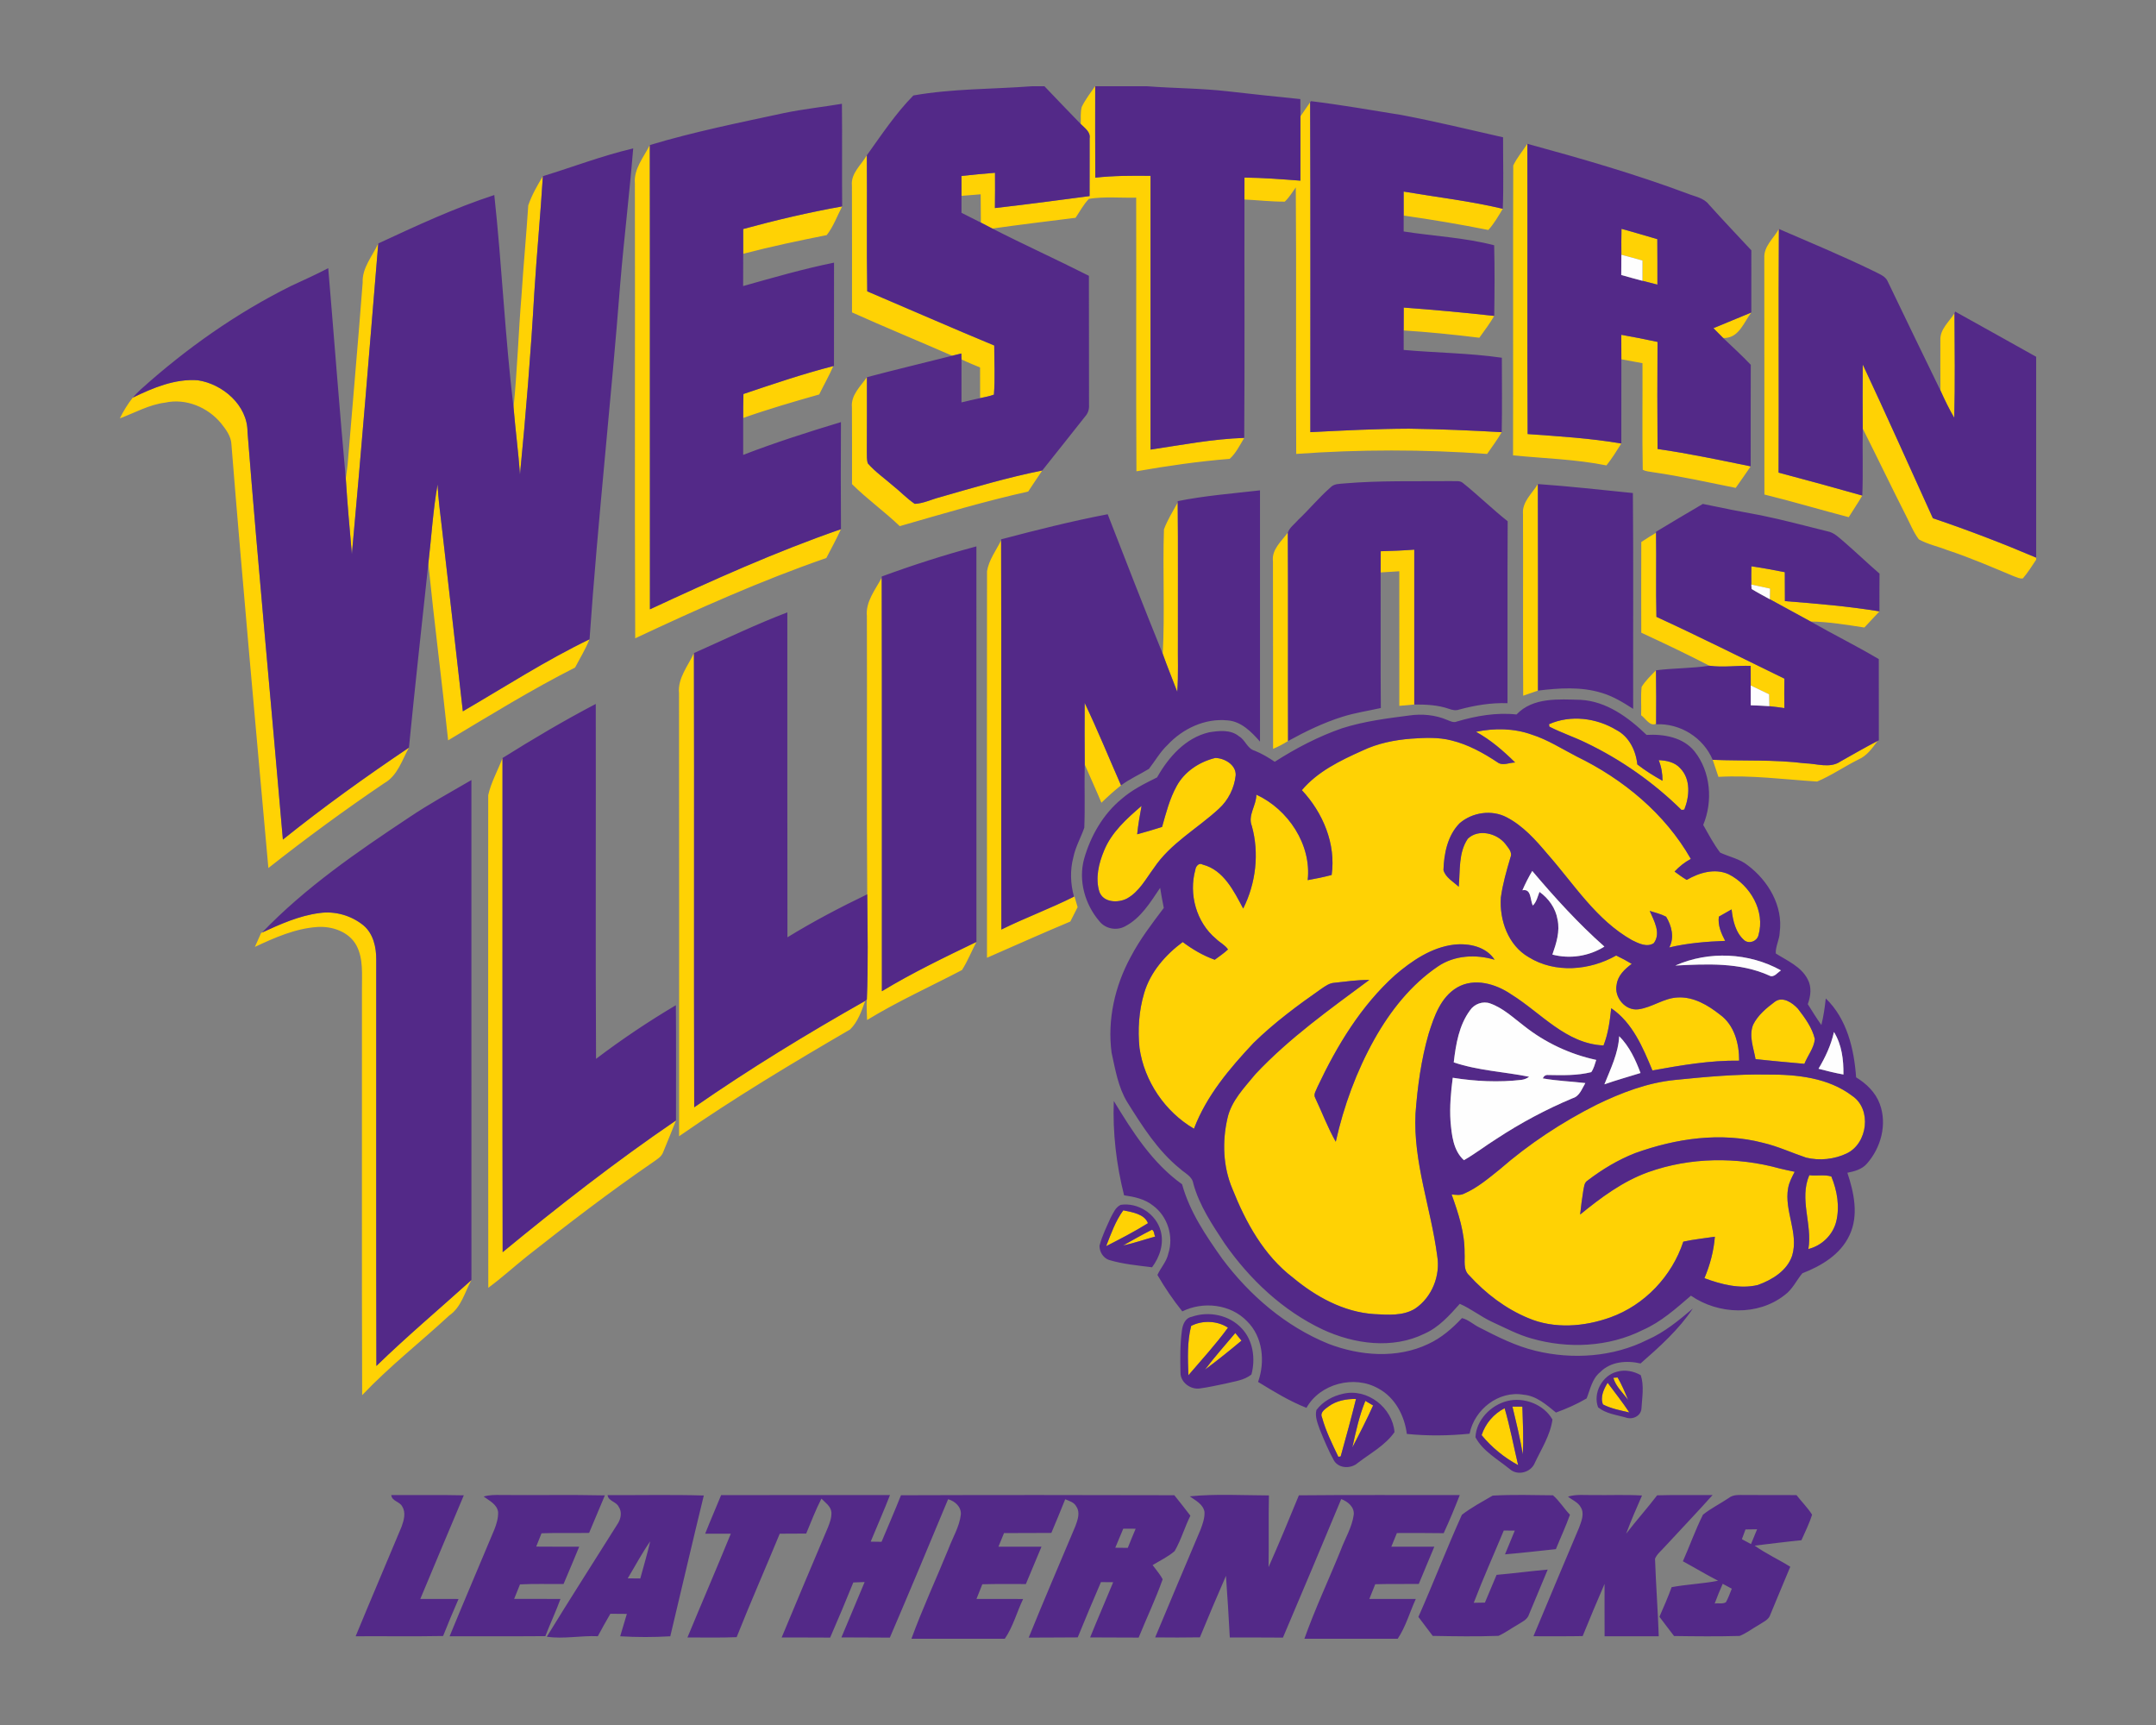 <?xml version="1.0" encoding="UTF-8"?>
<!DOCTYPE svg PUBLIC "-//W3C//DTD SVG 1.1//EN" "http://www.w3.org/Graphics/SVG/1.1/DTD/svg11.dtd">
<!-- Creator: CorelDRAW -->
<svg xmlns="http://www.w3.org/2000/svg" xml:space="preserve" width="2000px" height="1600px" version="1.1" style="shape-rendering:geometricPrecision; text-rendering:geometricPrecision; image-rendering:optimizeQuality; fill-rule:evenodd; clip-rule:evenodd"
viewBox="0 0 2000 1600"
 xmlns:xlink="http://www.w3.org/1999/xlink">
 <rect x="0" y="0" width="2000" height="1600" fill="#808080" stroke="none"/>
 <defs>
  <style type="text/css">
   <![CDATA[
    .fil1 {fill:#532988;fill-rule:nonzero}
    .fil2 {fill:#FEFEFE;fill-rule:nonzero}
    .fil0 {fill:#FFD204;fill-rule:nonzero}
   ]]>
  </style>
 </defs>
 <g id="Capa_x0020_1">
  <g id="Western_x0020_Illinois_x0020_Leathernecks.cdr">
   <path class="fil0" d="M1015.83 80l0.12 0c0.02,28.27 -0.12,56.54 0.09,84.79 17.01,-1.9 34.15,-1.87 51.25,-1.69 0,84.65 0,169.27 0,253.92 28.87,-4.3 57.67,-9.9 86.91,-10.87 -4.06,6.71 -7.62,14.14 -13.48,19.45 -29.01,2.33 -57.85,6.51 -86.51,11.54 -0.49,-84.6 0,-169.22 -0.23,-253.82 -14.61,0.34 -29.36,-1.16 -43.85,1.1 -4.98,5.2 -8.38,11.63 -12.37,17.59 -25.73,3.23 -51.51,6.32 -77.19,9.97 -3.58,-1.83 -7.13,-3.67 -10.66,-5.52 -0.12,-8.74 -0.14,-17.49 -0.21,-26.24 -5.93,0.49 -11.86,0.95 -17.79,1.43 0,-6.14 0,-12.27 0,-18.41 10.36,-1.16 20.72,-2.22 31.1,-2.98 0.07,10.92 0.07,21.81 -0.09,32.72 29.31,-3.32 58.55,-7.26 87.81,-11.1 -0.02,-17.81 0.12,-35.65 0.05,-53.49 1.01,-6.07 -4.57,-9.6 -8.22,-13.36 0.19,-5.28 -0.48,-10.73 0.92,-15.88 3.35,-6.85 8.01,-12.92 12.35,-19.15zm190.5 27.95c2.95,-4.41 5.95,-8.77 9.02,-13.09 0.44,101.98 0.12,203.98 0.19,305.98 30.48,-1.57 60.99,-3.12 91.52,-3.23 28.69,0.41 57.35,1.59 85.99,3.25 -4.07,7.02 -8.93,13.55 -13.53,20.19 -58.96,-4.31 -118.13,-4.27 -177.09,-0.02 -0.51,-82.41 0.28,-164.79 -0.39,-247.2 -3.26,4.5 -6.14,9.37 -10.23,13.2 -12.48,0.07 -24.94,-1.41 -37.4,-1.98 0,-6.79 0,-13.55 0.02,-20.34 17.33,0.14 34.62,1.55 51.9,2.84 0,-19.86 0.02,-39.73 0,-59.6zm-617.38 62.21c-1.22,-13.38 8.15,-24.28 13.85,-35.61 0.21,143.54 -0.07,287.08 0.11,430.62 58.11,-27.02 116.61,-53.33 177.21,-74.35 -4.17,9.09 -8.95,17.88 -13.57,26.74 -60.62,21 -119.26,47.22 -177.3,74.49 -0.6,-140.63 0.02,-281.26 -0.3,-421.89zm814.8 -16.64c3.42,-7.24 8.75,-13.43 13.11,-20.14 0.23,89.74 -0.25,179.47 0.25,269.21 29.04,2.13 58.16,3.83 86.89,8.79 -4.34,6.93 -8.7,13.87 -13.78,20.31 -28.54,-5.74 -57.76,-6.46 -86.65,-9.32 0.23,-89.61 -0.14,-179.24 0.18,-268.85zm-613.47 18.58c-1.16,-11.35 8.65,-19.08 13.84,-28.06 0.37,42.04 -0.32,84.11 0.37,126.18 39.28,16.69 78.35,33.9 117.81,50.24 0,15.19 0.88,30.44 -0.3,45.58 -4.13,1.57 -8.52,2.28 -12.79,3.25 0,-9.48 0,-18.97 -0.06,-28.45 -5.77,-2.42 -11.59,-4.73 -17.22,-7.48 -0.05,-1.38 -0.14,-4.13 -0.16,-5.49 -2.84,0.69 -5.68,1.38 -8.49,2.08 -30.93,-13.53 -62.13,-26.38 -92.93,-40.2 0,-39.21 0.09,-78.44 -0.07,-117.65zm-300.24 18.41c3.24,-9.55 8.38,-18.46 13.55,-27.09 -2.21,36.03 -5.68,71.96 -7.94,107.98 -3.23,56.31 -7.82,112.55 -13.29,168.67 -1.5,-20.75 -4.25,-41.35 -5.97,-62.08 3.52,-34.61 4.52,-69.41 7.4,-104.1 1.78,-27.8 4.43,-55.57 6.25,-83.38zm812.04 -12.83c30.67,5.2 61.66,8.75 91.96,15.97 -4.09,6.81 -8.06,13.78 -13.41,19.66 -26.01,-5.19 -52.22,-9.62 -78.53,-13.36 0,-7.43 -0.02,-14.84 -0.02,-22.27zm-612.67 34.74c30.3,-8.27 60.9,-15.44 91.82,-20.98 -4.66,8.91 -8.12,18.74 -14.33,26.63 -25.96,5.17 -51.88,10.62 -77.47,17.35 -0.02,-7.66 -0.02,-15.32 -0.02,-23zm814.75 -0.17c11.15,2.98 22.13,6.42 33.23,9.56 0.16,14.05 0.05,28.13 0.09,42.18 -4.61,-1.22 -9.23,-2.4 -13.84,-3.55 0,-6.25 0,-12.51 0.02,-18.76 -6.51,-1.9 -13.06,-3.69 -19.61,-5.38 -0.07,-8.03 -0.07,-16.04 0.11,-24.05zm132.49 26.96c-0.6,-10.76 8.7,-18.12 13.52,-26.84 -0.49,75.32 0.05,150.67 -0.28,225.99 25.94,6.86 51.83,13.96 77.66,21.28 -3.95,6.83 -8.47,13.31 -12.58,20.05 -26.12,-6.78 -51.99,-14.58 -78.23,-21 -0.12,-73.15 0.07,-146.3 -0.09,-219.48zm-1300.23 22.98c-0.67,-13.73 9.03,-24.55 14.47,-36.37 -7.91,96.1 -15.71,192.19 -24.48,288.19 -2.03,-23.38 -4.2,-46.76 -5.64,-70.18 0.81,-5.81 1.67,-11.65 2.08,-17.51 4.46,-54.72 9.4,-109.39 13.57,-164.13zm965.73 23.1c28.03,2.03 56.03,4.64 83.97,7.73 -4.11,7.09 -9.07,13.6 -13.82,20.24 -23.33,-2.88 -46.73,-5.26 -70.2,-6.76 -0.02,-7.08 0,-14.15 0.05,-21.21zm287.3 19.11c11.77,-4.71 23.38,-9.85 35.15,-14.54 -6.81,8.86 -11.12,22.76 -24.14,23.63l-2.03 -0.04c-3,-3.03 -5.95,-6.07 -8.98,-9.05zm210.51 11.01c-0.39,-10.09 8.19,-16.96 13.11,-24.86 0.14,32.34 0.6,64.67 -0.21,97 -4.8,-8.2 -8.93,-16.76 -12.81,-25.39 -0.18,-15.6 -0.09,-31.18 -0.09,-46.75zm-295.98 -4.87c11.23,1.98 22.45,4.15 33.62,6.6 -0.19,33.11 -0.25,66.21 0.02,99.3 29.03,4.15 57.7,10.27 86.4,16.11 -4.61,6.67 -9.2,13.38 -13.91,19.98 -25.43,-5.14 -50.77,-10.75 -76.46,-14.49 -3.3,-0.67 -6.8,-0.67 -9.76,-2.35 -0.62,-32.94 -0.07,-65.89 -0.25,-98.82 -6.53,-1.27 -13.06,-2.47 -19.59,-3.62 -0.03,-7.57 -0.05,-15.14 -0.07,-22.71zm223.98 27.51c22.18,47.28 43.43,95.03 65.06,142.61 32.4,10.96 64.31,23.17 95.81,36.56l0 1.91c-3.95,5.89 -7.68,11.98 -12.32,17.33 -2.91,0.62 -5.61,-1.13 -8.26,-1.91 -20.36,-8.5 -40.62,-17.31 -61.6,-24.23 -8.83,-3.47 -18.34,-5.4 -26.65,-10.04 -5.17,-6.83 -8.22,-14.96 -12.18,-22.48 -13.53,-26.63 -26.4,-53.58 -39.86,-80.26 -0.18,-19.82 -0.14,-39.67 0,-59.49zm-1038.32 27.41c27.57,-9.3 55.17,-18.67 83.37,-25.91 -3.9,9 -8.79,17.51 -13.1,26.33 -23.66,6.71 -47.31,13.59 -70.5,21.78 -0.05,-7.41 0.02,-14.79 0.23,-22.2zm100.64 12.28c-1.09,-11.26 8,-19.43 13.93,-27.88 -0.04,23.1 0.1,46.2 -0.09,69.3 0.14,3.55 -0.23,7.27 0.95,10.69 6.85,7.84 15.51,13.84 23.33,20.67 6.88,5.43 12.88,11.93 20.19,16.83 8.03,-0.37 15.49,-4.16 23.22,-6.14 31.45,-9.03 62.9,-18.37 95.03,-24.81 -4.48,6.44 -8.66,13.06 -13.06,19.52 -40.16,8.96 -79.62,20.73 -119.13,32.1 -14.21,-13.63 -30.32,-25.1 -44.3,-38.97 0.04,-23.77 0.06,-47.54 -0.07,-71.31zm-667.13 -8.91c18.71,-9.07 39.04,-17.68 60.27,-16.15 23.24,3.48 46.22,23.21 46.18,47.95 9.95,126.12 21.97,252.07 32.82,378.12 37.63,-30.23 76.89,-58.34 116.92,-85.3 -6.39,11.64 -10.61,26.1 -22.89,32.98 -36.78,24.9 -72.6,51.18 -107.49,78.69 -11.75,-130.89 -23.75,-261.78 -34.27,-392.79 -0.25,-7.57 -5.01,-13.91 -9.55,-19.61 -12.3,-14.96 -32.7,-23.54 -51.97,-19.27 -14.93,1.84 -28.09,9.46 -42,14.6 3.32,-6.8 7.31,-13.29 11.98,-19.22zm274.19 153.99c2.84,-24.53 4.3,-49.24 8.57,-73.57 0.62,14.01 2.65,27.88 4.2,41.8 6.39,56.24 12.97,112.47 19.24,168.73 38.91,-22.63 76.83,-47.19 117.42,-66.78 -3.55,9.14 -8.77,17.47 -13.29,26.15 -40.39,20.51 -78.95,44.28 -117.77,67.54 -5.79,-54.67 -12.83,-109.2 -18.37,-163.87zm1015.46 -46.03c-1.04,-11.17 8.47,-19.04 13.8,-27.81 0.23,63.85 0.07,127.73 0.09,191.58 -4.59,1.52 -9.16,3.12 -13.71,4.73 -0.34,-56.17 0.07,-112.34 -0.18,-168.5zm-333.07 14.21c3.25,-8.77 8.31,-16.75 12.76,-24.92 0.44,42.81 0.07,85.64 0.19,128.47 -0.19,15.71 0.55,31.45 -0.6,47.14 -4.48,-11.77 -9.28,-23.42 -13.48,-35.26 2.05,-38.42 -0.16,-77.01 1.13,-115.43zm101.12 29.7c-1.4,-10.96 7.92,-18.69 13.8,-26.7 0.35,64.45 -0.02,128.88 0.19,193.34 -4.43,2.75 -9.02,5.24 -13.87,7.22 -0.12,-57.94 0.09,-115.91 -0.12,-173.86zm341.68 -17.95c4.5,-2.96 9.02,-5.89 13.69,-8.61 0.41,25.98 -0.28,51.99 0.36,78 39.93,18.35 79.2,38.1 118.71,57.32 -0.16,9.09 -0.16,18.21 -0.02,27.32 -4.64,-0.64 -9.25,-1.31 -13.89,-1.77 -0.1,-3.69 -0.16,-7.34 -0.26,-11.01 -5.7,-2.75 -11.37,-5.51 -17.07,-8.22 -0.03,-6.06 -0.05,-12.11 -0.05,-18.16 -12.78,-0.43 -25.62,1.67 -38.31,-0.14 -20.79,-10.77 -41.95,-20.79 -63.18,-30.64 -0.05,-28.04 -0.1,-56.05 0.02,-84.09zm-606.92 27.04c1.68,-10.38 8.4,-19.27 13.06,-28.54 0.41,120.3 -0.05,240.62 0.25,360.92 22.11,-10.89 45.33,-19.45 67.34,-30.48l0.46 -0.26c0.92,3.32 1.89,6.67 2.91,10.02 -2.28,4.43 -4.52,8.88 -6.76,13.31 -25.92,10.85 -51.55,22.36 -77.29,33.6 -0.04,-119.51 -0.07,-239.05 0.03,-358.57zm365.21 -18.5c10.39,-0.28 20.75,-0.7 31.11,-1.48 -0.05,47.88 -0.05,95.77 0,143.65 -4.64,0.46 -9.25,0.86 -13.87,1.25 0,-41.61 0.02,-83.22 -0.02,-124.83 -5.77,0.33 -11.54,0.72 -17.29,1.07 0,-6.58 0.03,-13.11 0.07,-19.66zm343.85 13.96c10.36,1.5 20.68,3.43 30.99,5.46 0.09,8.94 0.12,17.89 0.09,26.84 29.31,2.29 58.67,4.76 87.72,9.51 -4.71,4.96 -9.35,9.97 -13.99,14.98 -16.52,-2.49 -33.06,-5.33 -49.82,-5.56 -12.64,-6.83 -25.22,-13.73 -37.82,-20.63 0.02,-3.3 0.07,-6.6 0.14,-9.9 -5.82,-1.23 -11.61,-2.47 -17.38,-3.74 -0.12,-5.66 -0.02,-11.31 0.07,-16.96zm-820.52 46.31c-1.34,-13.45 7.84,-24.51 13.77,-35.72 0.32,127.84 0.03,255.71 0.16,383.56 28.2,-17.1 58.02,-31.41 87.7,-45.74 -4.53,8.66 -8.15,17.82 -13.39,26.08 -29.35,15.37 -59.72,29.03 -88.06,46.36 -0.12,-6.37 -0.69,-12.76 -0.21,-19.11 1.36,-32.47 0.62,-65.03 0.37,-97.5 -0.69,-85.96 0,-171.94 -0.34,-257.93zm-174.26 71.52c-1.43,-13.99 8.33,-25.3 13.82,-37.32 0.35,140.42 -0.13,280.85 0.26,421.3 51.16,-35.54 104.42,-68.04 158.63,-98.7 -3.35,9.32 -6.83,19.56 -14.06,26.53 -53.86,31.37 -107.37,63.46 -158.58,99 0,-136.94 0.12,-273.87 -0.07,-410.81zm892.96 -5.98c3.6,-5.77 8.59,-10.52 13.32,-15.37 0.23,16.5 0.25,33.02 0.11,49.55 -5.79,2.84 -9.69,-4.96 -13.89,-7.85 0.35,-8.77 -0.51,-17.61 0.46,-26.33zm-516.67 14.86c12.03,25.16 22.53,51 33.74,76.5 -6.39,5.01 -12.37,10.48 -18.21,16.11 -4.93,-11.88 -10.36,-23.61 -15.46,-35.42 -0.25,-19.06 -0.09,-38.13 -0.07,-57.19zm430.73 19.78c20.06,-8.91 43.99,-5.86 62.52,5.35 11.79,6.12 18.12,19.16 19.41,31.96 7.34,5.7 15.23,10.64 23.37,15.14 0.05,-6.57 -1.08,-13.04 -3.53,-19.13 7.25,0.3 14.96,1.87 19.99,7.55 9.9,10.11 8.63,26.1 3.76,38.31 -0.65,0.09 -1.94,0.25 -2.58,0.34 -25.83,-25.43 -55.97,-46.64 -88.67,-62.31 -11.1,-5.42 -22.91,-9.3 -33.9,-14.95 -0.09,-0.58 -0.27,-1.71 -0.37,-2.26zm-67.73 7.04c17.03,-3.53 35.13,-3.35 51.63,2.56 14.9,4.71 28.08,13.31 41.9,20.4 43.04,20.93 81.93,53.03 105.77,94.96 -5.7,3 -10.69,7.06 -15.1,11.72 3.67,2.7 7.37,5.4 11.29,7.73 11.49,-6.69 26.08,-11.07 38.84,-5.28 20.03,10.08 34.22,34.25 27.69,56.65 -1.38,5.52 -8.33,8.24 -12.95,4.78 -8.28,-7.06 -10.82,-18.46 -11.95,-28.8 -3.95,2.26 -7.87,4.55 -11.84,6.74 -1.06,8.05 2.22,15.51 5.86,22.45 -17.4,0.7 -34.87,2.06 -51.85,6.12 4.98,-9.14 2.21,-20.1 -2.91,-28.5 -4.78,-2.54 -10.08,-3.79 -15.21,-5.4 3.9,9.14 10.71,20.44 3.79,29.88 -6.3,4.23 -14.17,0.23 -20.13,-2.7 -33.41,-18.78 -53.9,-52.11 -78.64,-80.12 -10.87,-12.92 -22.5,-25.96 -37.69,-33.88 -13.91,-7.31 -31.98,-4.66 -43.73,5.56 -11.12,11.34 -14.47,28.04 -14.93,43.37 1.87,6.92 9.14,10.77 14.15,15.48 1.41,-14.88 -0.39,-31.55 8.4,-44.51 9.69,-9.44 26.79,-5.27 34.73,4.61 2.56,3.65 6.97,7.68 4.89,12.58 -3.62,12.25 -7.2,24.62 -8.93,37.31 -1.41,21 6.76,44.33 25.75,55.29 24.6,15.24 56.7,12.4 81.21,-1.5 4.94,2.34 9.76,4.92 14.45,7.76 -6.44,4.78 -12.9,10.78 -13.99,19.18 -2.56,11.67 7.9,24.5 20.08,22.96 12.79,-1.64 23.61,-10.5 36.69,-11.01 14.61,-0.74 27.86,7.11 38.93,15.85 13.44,9.56 18,27.07 17.94,42.79 -27.1,-0.37 -53.91,4.31 -80.47,9.07 -8.84,-21.26 -18.47,-44.33 -38.22,-57.72 -1.25,11.72 -2.75,23.52 -7.15,34.55 -34.8,-1.52 -58.04,-30.3 -85.64,-47.4 -14.33,-9.79 -34.2,-15.63 -50.19,-6.35 -15.28,9.09 -21.26,26.73 -26.34,42.74 -6.99,24.14 -10.36,49.22 -12.23,74.24 -2.21,45.04 14.36,87.81 20.13,131.91 3.11,18.41 -4.9,38.4 -20.43,48.92 -11.3,7.06 -25.43,5.75 -38.14,5.12 -28.25,-1.89 -53.93,-16.08 -75.3,-33.87 -26.96,-20.56 -43.8,-51.3 -56.1,-82.27 -8.75,-20.54 -9.56,-43.87 -4.62,-65.45 3.6,-16.36 15.76,-28.5 25.99,-41.03 31.38,-33.42 68.95,-60.12 105.62,-87.35 -10.87,-0.07 -21.65,1.48 -32.42,2.66 -4.55,0.25 -8.31,3.02 -11.93,5.47 -22.04,15.39 -43.76,31.47 -63,50.28 -22.16,23.59 -43.69,48.95 -55.3,79.59 -26.83,-15.62 -46.17,-44.17 -50.54,-74.95 -1.73,-16.94 -0.57,-34.36 4.3,-50.75 5.7,-19.5 19.73,-35.53 35.79,-47.44 9.12,6.81 18.95,12.6 29.7,16.43 4.18,-3.1 8.51,-6 12.32,-9.56 -2.77,-4.17 -7.64,-6.41 -11.14,-9.9 -18.23,-15.11 -25.48,-41.46 -19.16,-64.01 0.33,-3.12 3.35,-6.97 6.88,-4.78 19.32,4.96 28.89,24.56 37.5,40.76 11.77,-23.36 15.05,-51.33 8.01,-76.6 -3.97,-9.85 4.27,-19.06 4.2,-29.05 29.49,13.62 51.3,46.36 47.63,79.29 7.45,-1.29 14.88,-2.86 22.22,-4.77 4.11,-28.9 -8.1,-57.77 -27.62,-78.68 14.54,-17.28 35.7,-27.53 56.01,-36.62 14.26,-6.8 29.97,-9.99 45.67,-11.17 12.32,-0.83 24.97,-1.47 37.03,1.64 15.47,3.79 29.59,11.56 42.77,20.33 4.8,3.58 10.98,0.19 16.36,0.16 -11.01,-10.84 -22.71,-21.04 -36.33,-28.47zm338.22 27.44c11.4,-6.42 22.73,-12.97 34.36,-19 -4.91,6.65 -9.9,13.83 -17.77,17.22 -12.97,6.46 -25.01,14.84 -38.35,20.47 -30.46,-1.92 -60.92,-6.07 -91.55,-4.34 -1.8,-5.26 -3.53,-10.57 -5.33,-15.81 28.52,1.13 57.12,-0.34 85.52,3.23 10.94,0.16 23.24,5.08 33.12,-1.77zm-1254.51 31.31c2.63,-12 8.98,-22.91 13.25,-34.43 0.09,152.77 -0.19,305.56 0.14,458.33 51.97,-42.81 105.13,-84.25 160.79,-122.17 -3.8,9.63 -7.7,19.2 -11.65,28.78 -1.57,5.12 -6.58,7.62 -10.59,10.57 -39.78,27.32 -78.09,56.77 -115.98,86.65 -12.03,9.65 -23.47,20.06 -35.89,29.22 -0.21,-152.31 -0.09,-304.64 -0.07,-456.95zm638.56 -8.31c7.25,-13.5 21.19,-22.64 35.84,-26.19 8.61,0.12 19.43,6.35 18.99,16.06 -1.24,11.79 -6.85,23.17 -15.69,31.16 -19.96,18.41 -44.93,31.96 -60.28,55.01 -7.5,10.09 -13.7,22.11 -25.15,28.29 -8.35,4.18 -21.88,3.65 -25.41,-6.6 -3.78,-12.5 -0.57,-25.96 4.32,-37.73 6.9,-17.23 21.16,-29.88 34.89,-41.74 -1.64,8.74 -3.16,17.51 -4.08,26.37 7.75,-2.07 15.43,-4.45 23.12,-6.83 3.62,-12.85 6.95,-26 13.45,-37.8zm-848.33 135.72c17.08,-7.83 34.55,-15.69 53.36,-18.09 14.4,-2.06 29.6,2.35 40.8,11.56 9.07,7.73 11.81,20.17 11.74,31.61 0.09,125.66 -0.2,251.31 0.14,376.94 28.43,-27.62 58.75,-53.12 88.15,-79.68 -6.2,11.31 -9.37,25.17 -20.56,32.88 -26.79,24.79 -55.68,47.36 -80.81,73.92 -0.44,-125.45 -0.07,-250.92 -0.19,-376.36 -0.16,-13.67 1.53,-28.32 -5.14,-40.83 -6.95,-12.74 -22.55,-18 -36.33,-17.07 -20.47,1.4 -39.5,9.92 -57.83,18.46 1.87,-4.34 3.83,-8.63 5.77,-12.95l0.9 -0.39zm1403.36 64.18c7.15,-5.31 16.38,1.03 21.41,6.59 6.46,8.43 13.16,17.48 15.63,27.98 -0.72,8.42 -6.65,15.34 -9.7,23.05 -15.11,-1.41 -30.23,-2.68 -45.3,-4.36 -1.82,-10.43 -6.39,-21.46 -2.26,-31.89 4.41,-8.94 12.37,-15.49 20.22,-21.37zm-92.56 72.55c28.43,-2.86 56.97,-5.52 85.59,-4.96 27.18,-0.19 56.49,2.81 78.81,19.84 18.2,12.35 14.21,43.92 -5.08,53.24 -11.59,5.56 -25.36,7.02 -37.85,3.95 -13.34,-4.48 -26.19,-10.5 -39.94,-13.71 -39.23,-10.29 -80.91,-4.04 -118.55,9.51 -15.81,6.16 -30.55,15.04 -44.03,25.34 -3.49,2.03 -3.42,6.32 -4.18,9.78 -1.2,7.25 -2.08,14.56 -2.88,21.88 19.27,-15.74 39.6,-30.88 63.25,-39.37 38.91,-13.87 82.27,-14.33 121.94,-3.35 4.59,1.14 9.18,2.08 13.82,3.05 -2.51,4.87 -5.17,9.78 -6.09,15.25 -3.74,21 9.99,41.54 3.79,62.43 -4.64,14.12 -18.58,22.52 -31.83,27.32 -16.59,4.04 -33.97,-0.55 -49.59,-6.3 5.19,-12.23 8.63,-25.18 9.69,-38.47 -9.76,1.52 -19.64,2.42 -29.28,4.59 -10.53,31.99 -35.8,58.76 -67.57,70.2 -24.3,8.73 -52.18,10.99 -76.36,0.65 -20.96,-8.7 -39.47,-22.82 -54.67,-39.56 -5.84,-5.28 -3.83,-13.66 -4.32,-20.6 0.26,-18.86 -5.7,-36.93 -12,-54.46 3.83,0.27 8.01,1.06 11.63,-0.81 12.28,-5.36 22.59,-14.17 32.98,-22.48 27.25,-23.72 57.67,-43.75 89.93,-60.02 22.94,-11.12 47.24,-20.45 72.79,-22.94zm123.6 156.85c3.87,-22.91 -8.73,-46.15 0.85,-68.49 6.71,0.92 13.98,-0.83 20.45,1.2 5.44,13.13 8,28.16 4.45,42.14 -3.23,12.32 -13.43,22.08 -25.75,25.15zm-635.52 -35.9c8.15,1.68 19.71,3.41 22.89,11.95 -12.48,7.8 -25.66,14.58 -38.79,21.3 4.48,-11.45 8.61,-23.24 15.9,-33.25zm26.61 18c2.24,1.06 1.87,4.33 2.97,6.34 -9.92,2.68 -19.66,6.19 -29.74,8.24 8.88,-4.94 17.67,-10.02 26.77,-14.58zm36.34 89.23c10.29,-5.42 24.4,-4.93 34.16,1.62 -11.24,15.44 -24.28,29.61 -36.72,44.15 -0.51,-15.21 -1.24,-30.93 2.56,-45.77zm12.86 40.55c8.79,-11.79 18.71,-22.68 28.1,-33.99 1.9,2.35 3.81,4.71 5.75,7.08 -11.03,9.28 -22.31,18.28 -33.85,26.91zm378.78 7.55c0.99,-0.07 2.98,-0.21 3.97,-0.28 3.9,6.62 6.85,13.75 9.76,20.88 -4.8,-6.66 -11.51,-12.55 -13.73,-20.6zm-9.6 24.74c-2.79,-6.86 0.74,-14.27 4.32,-20.1 6.8,9.09 13.82,18.04 20.12,27.5 -8.28,-1.89 -16.82,-3.5 -24.44,-7.4zm-254.58 1.84c7.34,-5.4 16.5,-7.08 25.47,-6.94 -4.4,17.83 -9.27,35.56 -14.21,53.26 -0.53,0.09 -1.62,0.3 -2.15,0.41 -5.7,-11.91 -11.67,-23.84 -15.16,-36.6 -2.21,-4.68 2.95,-7.75 6.05,-10.13zm22.08 38.01c3.23,-14.56 6.37,-29.35 12.07,-43.16 1.8,1.07 5.4,3.17 7.2,4.23 -5.95,13.2 -12.55,26.1 -19.27,38.93zm148.5 -37.85c3.05,0 6.14,0 9.23,0.03 0.35,14.74 1.39,29.56 0.28,44.3 -2.24,-14.95 -6.02,-29.63 -9.51,-44.33zm-28.57 26.45c3.56,-10.82 11.17,-19.78 21.33,-24.97 5.03,17.35 8.35,35.17 12.53,52.78 -12.83,-6.93 -24.63,-16.5 -33.86,-27.81zm-80.21 -426.74l0 0c-31.62,28.39 -53.98,65.45 -71.98,103.57 -1.15,3.3 -4.2,6.92 -2.12,10.5 6.39,13.48 11.58,27.58 19.01,40.52 7.39,-33.18 19.25,-65.44 35.86,-95.14 14.73,-26.2 33.93,-50.59 59.04,-67.55 15.32,-10.34 35.05,-11.31 52.43,-6.12 -7.94,-12.27 -24.07,-15.5 -37.71,-13.98 -20.86,2.51 -38.91,14.89 -54.53,28.2z"/>
   <path class="fil1" d="M957.38 80l11.49 0c11.21,11.68 22.36,23.45 33.69,35.03 3.65,3.76 9.23,7.29 8.22,13.36 0.07,17.84 -0.07,35.68 -0.05,53.49 -29.26,3.84 -58.5,7.78 -87.81,11.1 0.16,-10.91 0.16,-21.8 0.09,-32.72 -10.38,0.76 -20.74,1.82 -31.1,2.98 0,6.14 0,12.27 0,18.41 0,5.24 0,10.48 0,15.72 6,3 12.02,6 18,9.09 3.53,1.85 7.08,3.69 10.66,5.52 29.58,15.11 59.88,28.8 89.54,43.84 0.16,39.86 0,79.73 0.11,119.59 0.28,3.99 -0.85,7.87 -3.55,10.82 -13.29,16.71 -26.47,33.53 -39.83,50.17 -32.13,6.44 -63.58,15.78 -95.03,24.81 -7.73,1.98 -15.19,5.77 -23.22,6.14 -7.31,-4.9 -13.31,-11.4 -20.19,-16.83 -7.82,-6.83 -16.48,-12.83 -23.33,-20.67 -1.18,-3.42 -0.81,-7.14 -0.95,-10.69 0.19,-23.1 0.05,-46.2 0.09,-69.3 26.27,-6.97 52.74,-13.22 79.07,-19.91 2.81,-0.7 5.65,-1.39 8.49,-2.08 0.02,1.36 0.11,4.11 0.16,5.49 0.02,13.29 -0.07,26.59 -0.02,39.88 5.72,-1.43 11.49,-2.75 17.3,-3.95 4.27,-0.97 8.66,-1.68 12.79,-3.25 1.18,-15.14 0.3,-30.39 0.3,-45.58 -39.46,-16.34 -78.53,-33.55 -117.81,-50.24 -0.69,-42.07 0,-84.14 -0.37,-126.18 13.64,-19.02 26.73,-38.82 43.16,-55.48 36.3,-6.44 73.4,-5.77 110.1,-8.56zm58.57 0l48.11 0c24.9,1.94 49.94,1.82 74.79,4.68 22.46,2.57 44.93,4.97 67.43,7.23 0.03,5.33 0.03,10.68 0.05,16.04 0.02,19.87 0,39.74 0,59.6 -17.28,-1.29 -34.57,-2.7 -51.9,-2.84 -0.02,6.79 -0.02,13.55 -0.02,20.34 -0.14,73.68 0.3,147.39 -0.21,221.1 -29.24,0.97 -58.04,6.57 -86.91,10.87 0,-84.65 0,-169.27 0,-253.92 -17.1,-0.18 -34.24,-0.21 -51.25,1.69 -0.21,-28.25 -0.07,-56.52 -0.09,-84.79zm200.12 13.82c28.24,3.46 56.28,8.36 84.34,12.9 31.5,6 62.66,13.53 93.9,20.63 -0.06,22.09 0.61,44.24 -0.27,66.3 -30.3,-7.22 -61.29,-10.77 -91.96,-15.97 0,7.43 0.02,14.84 0.02,22.27 0,4.92 0,9.84 0,14.75 27.95,4.39 56.56,5.63 83.95,12.81 0.58,21.81 0.37,43.68 0.07,65.51 -27.94,-3.09 -55.94,-5.7 -83.97,-7.73 -0.05,7.06 -0.07,14.13 -0.05,21.21 0,6.02 0,12.07 0.02,18.09 30.35,2.7 60.88,2.86 91.06,7.23 0,23 0.35,46.03 -0.13,69.04 -28.64,-1.66 -57.3,-2.84 -85.99,-3.25 -30.53,0.11 -61.04,1.66 -91.52,3.23 -0.07,-102 0.25,-204 -0.19,-305.98l0.72 -1.04zm-488.75 11.03c17.75,-3.69 35.82,-5.58 53.68,-8.58 0.37,31.73 -0.07,63.46 0.23,95.17 -30.92,5.54 -61.52,12.71 -91.82,20.98 0,7.68 0,15.34 0.02,23 0,9.97 0,19.94 -0.07,29.91 27.95,-7.87 55.85,-15.95 84.32,-21.71 -0.09,31.91 0,63.85 -0.04,95.77l-0.63 0.16c-28.2,7.24 -55.8,16.61 -83.37,25.91 -0.21,7.41 -0.28,14.79 -0.23,22.2 0.04,11.42 -0.03,22.85 0,34.27 29.74,-11.47 60.16,-21.18 90.69,-30.41 -0.16,33.09 -0.21,66.2 0.02,99.3 -60.6,21.02 -119.1,47.33 -177.21,74.35 -0.18,-143.54 0.1,-287.08 -0.11,-430.62 40.85,-12.32 82.82,-20.7 124.52,-29.7zm689.54 28.53c50.01,13.64 99.9,27.99 148.48,46.15 6.85,2.79 15.07,3.9 19.87,10.13 12.92,14.36 26.21,28.39 39.41,42.51 -0.04,19.22 -0.02,38.45 -0.02,57.69 -11.77,4.69 -23.38,9.83 -35.15,14.54 3.03,2.98 5.98,6.02 8.98,9.05 8.59,8.28 17.49,16.22 25.66,24.92 -0.14,31.41 -0.02,62.79 -0.07,94.18 -28.7,-5.84 -57.37,-11.96 -86.4,-16.11 -0.27,-33.09 -0.21,-66.19 -0.02,-99.3 -11.17,-2.45 -22.39,-4.62 -33.62,-6.6 0.02,7.57 0.04,15.14 0.07,22.71 -0.05,26.03 0.02,52.08 -0.05,78.13 -28.73,-4.96 -57.85,-6.66 -86.89,-8.79 -0.5,-89.74 -0.02,-179.47 -0.25,-269.21zm-913.27 30.04c27.92,-8.56 55.29,-19.1 83.79,-25.77 -3.39,41.58 -8.44,83 -11.95,124.57 -8.58,110.33 -20.86,220.33 -28.55,330.73l-0.11 0.05c-40.59,19.59 -78.51,44.15 -117.42,66.78 -6.27,-56.26 -12.85,-112.49 -19.24,-168.73 -1.55,-13.92 -3.58,-27.79 -4.2,-41.8 -4.27,24.33 -5.73,49.04 -8.57,73.57 -6.06,56.87 -12.39,113.73 -18,170.63 -40.03,26.96 -79.29,55.07 -116.92,85.3 -10.85,-126.05 -22.87,-252 -32.82,-378.12 0.04,-24.74 -22.94,-44.47 -46.18,-47.95 -21.23,-1.53 -41.56,7.08 -60.27,16.15 2.28,-2.65 4.7,-5.17 7.29,-7.52 42,-37.8 88.59,-70.73 139.22,-95.93 11.63,-5.47 23.42,-10.64 34.82,-16.66 5.49,65.03 10.36,130.13 16.29,195.11 1.44,23.42 3.61,46.8 5.64,70.18 8.77,-96 16.57,-192.09 24.48,-288.19 35.24,-16.36 70.64,-32.86 107.63,-44.93 7.13,65.56 9.9,131.59 17.87,197.1 1.72,20.73 4.47,41.33 5.97,62.08 5.47,-56.12 10.06,-112.36 13.29,-168.67 2.26,-36.02 5.73,-71.95 7.94,-107.98zm1146.58 48.95c29.95,12.95 60.14,25.45 89.47,39.81 4.36,2.33 9.69,4.17 11.65,9.2 16.2,33.63 32.38,67.25 48.76,100.78 3.88,8.63 8.01,17.19 12.81,25.39 0.81,-32.33 0.35,-64.66 0.21,-97l0.65 -1.54c25.03,13.96 50.12,27.85 75.11,41.9l0 186.31c-31.5,-13.39 -63.41,-25.6 -95.81,-36.56 -21.63,-47.58 -42.88,-95.33 -65.06,-142.61 -0.14,19.82 -0.18,39.67 0,59.49 -0.37,20.7 0.39,41.4 -0.41,62.1 -25.83,-7.32 -51.72,-14.42 -77.66,-21.28 0.33,-75.32 -0.21,-150.67 0.28,-225.99zm-402.86 236.01c33.03,-2.79 66.17,-1.83 99.26,-2.13 3.39,0.35 7.5,-0.8 10.38,1.64 14.26,11.4 27.3,24.26 41.63,35.59 -0.34,56.26 0,112.52 -0.16,168.76 -15.18,-0.55 -30.25,1.98 -44.86,5.91 -3.23,1.15 -6.51,0.41 -9.58,-0.72 -10.29,-3.58 -21.27,-4.02 -32.05,-3.97 -0.05,-47.88 -0.05,-95.77 0,-143.65 -10.36,0.78 -20.72,1.2 -31.11,1.48 -0.04,6.55 -0.07,13.08 -0.07,19.66 0.1,41.9 -0.18,83.83 0.16,125.77 -11.95,2.67 -24.09,4.43 -35.76,8.16 -17.57,5.5 -34.2,13.6 -50.31,22.46 -0.21,-64.46 0.16,-128.89 -0.19,-193.34 1.57,-4.75 6.35,-7.92 9.51,-11.72 10.29,-9.74 19.32,-20.75 29.98,-30.1 3.37,-3.69 8.61,-3.32 13.17,-3.8zm179.29 0.6c29.45,2.05 58.78,5.4 88.13,8.33 0.58,66.71 0.09,133.47 0.25,200.19 -9.25,-6 -18.83,-11.79 -29.47,-14.93 -19.06,-5.79 -39.32,-4.39 -58.82,-2.01 -0.02,-63.85 0.14,-127.73 -0.09,-191.58zm-334.13 15.83c25.18,-5.06 50.86,-7.06 76.36,-9.99 -0.02,77.67 0.02,155.35 0,233.03 -7.94,-8.98 -17.4,-18.77 -30.07,-19.67 -20.95,-2.14 -41.63,7.64 -55.73,22.81 -6.85,6.46 -11.45,14.79 -17.22,22.15 -8.53,5.26 -17.83,9.25 -25.89,15.32 -11.21,-25.5 -21.71,-51.34 -33.74,-76.5 -0.02,19.06 -0.18,38.13 0.07,57.19 -0.46,19.52 0.37,39.09 -0.41,58.59 -3.23,9.23 -8.22,17.84 -10.18,27.53 -3.16,11.93 -2.63,24.53 0.6,36.42 -22.01,11.03 -45.23,19.59 -67.34,30.48 -0.3,-120.3 0.16,-240.62 -0.25,-360.92l0 -1c32.72,-8.65 65.61,-16.91 98.86,-23.28 16.8,43.22 33.62,86.47 51.07,129.46 4.2,11.84 9,23.49 13.48,35.26 1.15,-15.69 0.41,-31.43 0.6,-47.14 -0.12,-42.83 0.25,-85.66 -0.19,-128.47l-0.02 -1.27zm443.72 28.43c14.45,-8.68 28.87,-17.36 43.43,-25.83 17.93,3.79 35.91,7.32 53.96,10.58 20.72,4.22 41.14,9.78 61.68,14.83 6.3,1.16 10.8,5.96 15.49,9.88 11.1,9.6 21.67,19.75 32.77,29.35 -0.14,11.68 -0.07,23.36 -0.05,35.01 -29.05,-4.75 -58.41,-7.22 -87.72,-9.51 0.03,-8.95 0,-17.9 -0.09,-26.84 -10.31,-2.03 -20.63,-3.96 -30.99,-5.46 -0.09,5.65 -0.19,11.3 -0.07,16.96 0.07,1.01 0.18,3.07 0.25,4.08 5.5,3.44 11.29,6.42 16.99,9.56 12.6,6.9 25.18,13.8 37.82,20.63 20.91,11.93 42.49,22.59 63.19,34.87 0.09,25.1 -0.03,50.19 0.04,75.27l-1.13 0.6c-11.63,6.03 -22.96,12.58 -34.36,19 -9.88,6.85 -22.18,1.93 -33.12,1.77 -28.4,-3.57 -57,-2.1 -85.52,-3.23 -8.7,-20.63 -30.16,-34.01 -52.5,-32.97l0.02 -0.51c0.14,-16.53 0.12,-33.05 -0.11,-49.55 16.45,-2.1 33.14,-1.75 49.52,-4.25 12.69,1.81 25.53,-0.29 38.31,0.14 0,6.05 0.02,12.1 0.05,18.16 -0.03,6.12 -0.03,12.26 0.02,18.4 5.75,0.23 11.54,0.39 17.31,0.83 4.64,0.46 9.25,1.13 13.89,1.77 -0.14,-9.11 -0.14,-18.23 0.02,-27.32 -39.51,-19.22 -78.78,-38.97 -118.71,-57.32 -0.64,-26.01 0.05,-52.02 -0.36,-78l-0.03 -0.9zm-718.27 41.49c28.85,-10.61 58.13,-20.01 87.83,-27.94 0.03,122.28 -0.04,244.59 0.03,366.87 -29.68,14.33 -59.5,28.64 -87.7,45.74 -0.13,-127.85 0.16,-255.72 -0.16,-383.56l0 -1.11zm-174.21 71.03c28.78,-12.81 57.21,-26.54 86.66,-37.78 0.07,100.46 -0.12,200.91 0.09,301.39 23.89,-14.66 48.78,-27.72 74.03,-39.88 0.25,32.47 0.99,65.03 -0.37,97.5 -0.39,0.32 -1.15,1.02 -1.52,1.37 -54.21,30.66 -107.47,63.16 -158.63,98.7 -0.39,-140.45 0.09,-280.88 -0.26,-421.3zm763.09 56.93c15.25,-16.11 39.28,-14.1 59.54,-13.57 24.09,1.39 44.33,16.37 61.08,32.52 15.9,-0.88 33.86,2.12 44.45,15.21 15.05,18.9 17.26,46.29 8.1,68.28 4.94,8.72 9.65,17.72 15.74,25.71 8.42,3.9 18.02,5.7 25.47,11.68 19.02,14.21 33.07,37.84 29.75,62.23 -0.11,6.7 -4.06,13.11 -3.65,19.62 10.62,6.76 23.5,12.09 29.57,23.89 3.94,7.17 2.83,15.71 0.13,23.12 4.09,6.51 8.1,13.08 12.6,19.34 2.01,-8.1 3.21,-16.37 4.07,-24.65 19.61,18.78 26.33,46.94 28.15,73.18 9.46,5.79 17.98,13.91 21.9,24.53 7.11,18.83 1.22,40.77 -11.88,55.54 -4.57,5.29 -11.54,7.16 -18.12,8.45 6.16,18.51 10.75,39.69 1.87,58.13 -8.33,17.75 -26.01,28.27 -43.62,35.1 -5.53,6.58 -9.18,15 -16.43,20.19 -24.8,19.55 -61.43,18.16 -86.93,0.58 -13.84,11.88 -27.67,24.35 -44.56,31.78 -31.75,15.97 -69.48,17.65 -103.36,7.91 -12.79,-3.57 -24.51,-9.88 -36.49,-15.34 -10.45,-4.83 -19.47,-12.21 -30.02,-16.78 -9.55,10.66 -19.31,21.74 -32.7,27.67 -29.7,14.63 -65.31,9.69 -94.45,-3.85 -37.02,-17.48 -67.64,-46.39 -90.95,-79.71 -11.52,-17.52 -23.49,-35.24 -29.1,-55.69 -0.99,-6.76 -7.75,-9.51 -12.23,-13.66 -20.72,-16.71 -35.03,-39.51 -48.99,-61.75 -8.54,-13.99 -11.1,-30.28 -14.59,-45.97 -4.01,-30.53 3.03,-61.78 17.68,-88.71 8.52,-16.29 19.71,-30.92 30.76,-45.53 -1.29,-6.19 -2.37,-12.42 -3.39,-18.65 -9,13.3 -17.82,28.11 -32.54,35.7 -7.87,4.37 -18.35,2.31 -23.86,-4.77 -13.39,-15.65 -19.64,-37.78 -14.12,-57.88 6.07,-21.25 17.58,-41.4 34.82,-55.55 9.74,-8.49 21.39,-14.24 32.86,-19.94 10.57,-18.78 26.33,-36.69 48.14,-41.79 9.23,-1.52 20.12,-2.77 27.88,3.69 5.86,3.37 7.57,11.38 14.42,13.3 6.65,2.65 12.78,6.34 18.71,10.31 19.62,-12.55 40.41,-23.47 62.47,-31.08 20.22,-6.46 41.38,-9.14 62.38,-11.86 11.82,-1.69 24.21,-0.56 35.26,4.2 2.82,1.13 5.86,2.76 8.93,1.38 17.87,-5.26 36.6,-8.54 55.25,-6.51zm-940.66 40.41c28.24,-17.7 56.97,-34.71 86.51,-50.17 0.23,109.73 -0.32,219.46 0.26,329.19 23.7,-18 48.48,-34.59 74.07,-49.77 0.26,35.63 0.09,71.26 0.09,106.91 -55.66,37.92 -108.82,79.36 -160.79,122.17 -0.33,-152.77 -0.05,-305.56 -0.14,-458.33zm-86.8 55.18c18.7,-12.63 38.5,-23.4 57.95,-34.76 0,154.6 -0.02,309.17 0.02,463.76 -29.4,26.56 -59.72,52.06 -88.15,79.68 -0.34,-125.63 -0.05,-251.28 -0.14,-376.94 0.07,-11.44 -2.67,-23.88 -11.74,-31.61 -11.2,-9.21 -26.4,-13.62 -40.8,-11.56 -18.81,2.4 -36.28,10.26 -53.36,18.09 40.11,-41.75 88.18,-74.77 136.22,-106.66zm914.87 146.12c15.62,-13.31 33.67,-25.69 54.53,-28.2 13.64,-1.52 29.77,1.71 37.71,13.98 -17.38,-5.19 -37.11,-4.22 -52.43,6.12 -25.11,16.96 -44.31,41.35 -59.04,67.55 -16.61,29.7 -28.47,61.96 -35.86,95.14 -7.43,-12.94 -12.62,-27.04 -19.01,-40.52 -2.08,-3.58 0.97,-7.2 2.12,-10.5 18,-38.12 40.36,-75.18 71.98,-103.57zm-261 116.82c17.35,28.47 35.72,57.53 63.34,77.23 7.02,25.46 22.02,47.57 37.09,68.87 25.47,34.15 59.07,63.04 98.81,79.15 29.24,11.17 63.44,13.91 92.31,0.18 12.16,-5.56 22.39,-14.4 31.43,-24.09 5.89,1.41 10.66,6.07 16.16,8.73 16.7,8.6 33.69,17.19 52.08,21.62 34.38,8.35 72.02,5.81 103.87,-10.25 15.76,-6.9 29.08,-18 42.09,-29.01 -13.08,19.6 -30.9,35.59 -48.55,51 -12.86,-2.97 -27.69,-1.84 -37.39,8.01 -7.59,6.09 -9.27,15.97 -12.62,24.42 -9,5.31 -18.67,9.55 -28.45,13.1 -8.89,-7.17 -17.93,-15.43 -29.93,-16.52 -23.17,-4.13 -45.72,13.66 -50.2,36.14 -19.36,1.96 -38.88,2.17 -58.22,0.21 -2.1,-16.92 -10.96,-33.86 -26.38,-42.12 -22.24,-12.74 -54.13,-4.63 -66.71,17.93 -15.86,-6.25 -30.42,-15.2 -44.89,-24.04 6.7,-18.81 4.43,-41.98 -10.34,-56.4 -15.27,-15.79 -40.59,-18.56 -59.95,-9.03 -8.56,-10.63 -16.22,-21.99 -23.08,-33.78 3.07,-6.74 8.52,-12.37 10.09,-19.82 5.21,-15.93 -0.65,-34.59 -14.17,-44.52 -7.62,-6.16 -17.42,-8.17 -26.86,-9.55 -7.16,-28.55 -10.69,-58.02 -9.53,-87.46zm-3.03 108.53c2.43,-4.46 4.48,-9.93 9.4,-12.21 16.04,-2.45 32.9,8.42 37.1,24.16 3.3,11.77 -0.87,24.23 -7.98,33.74 -13.48,-1.71 -27.12,-2.91 -40.13,-6.85 -5.33,-1.97 -8.72,-7.62 -8.61,-13.16 2.31,-8.95 6.46,-17.28 10.22,-25.68zm75.17 91.66c15.94,-5.63 35.21,-1.76 46.73,10.94 10.45,11.19 12.67,28.08 8.81,42.48 -6.85,5.68 -16.31,6.46 -24.64,8.63 -7.69,1.57 -15.35,3.3 -23.13,4.36 -8.56,1.32 -18.11,-5.58 -18.04,-14.6 -0.26,-13.02 -0.47,-26.13 1.31,-39.05 0.69,-5.4 2.91,-11.56 8.96,-12.76zm394.63 50.91c7.37,-2.17 15.49,-0.56 22.07,3.2 3.27,9.88 1.22,20.84 0.62,31.09 -0.56,6.99 -8.56,10.55 -14.7,8.12 -8.68,-2.42 -18.39,-3.55 -25.52,-9.41 -4.97,-13.13 3.83,-29.63 17.53,-33zm-254 20.42c22.57,-5.29 45.73,12.99 47.63,35.58 -8.54,12.28 -22.36,19.6 -34.04,28.57 -6.3,5.59 -17.61,5.43 -22.16,-2.24 -5.12,-9.2 -9.16,-19.01 -13.13,-28.77 -2,-5.75 -4.66,-11.91 -3.11,-18.05 5.95,-7.94 15.21,-13.04 24.81,-15.09zm152.17 6.76c15.5,-3.94 34.13,3.16 41.97,17.19 -1.98,14.56 -10.29,27.28 -16.45,40.39 -3.65,8.79 -15.99,11.97 -23.17,5.54 -11.08,-9.1 -24.92,-16.55 -31.8,-29.52 0.72,-15.94 14.22,-29.82 29.45,-33.6zm-1035.19 87.19c22.43,0.2 44.86,-0.26 67.29,0.27 -13.45,32.03 -27.02,64.04 -40.36,96.12 11.82,0 23.63,-0.05 35.47,0.04 -4.94,11.38 -9.78,22.8 -14.33,34.34 -27.02,0.51 -54.07,0.07 -81.12,0.23 13.99,-33.99 28.5,-67.75 42.63,-101.67 2.05,-5.8 4.17,-12.88 0.67,-18.51 -2.22,-4.89 -9.72,-4.94 -10.25,-10.82zm85.69 1.4c5.3,-1.59 10.86,-1.52 16.33,-1.43 32.06,0.32 64.09,-0.37 96.12,0.35 -4.94,11.58 -9.76,23.21 -14.63,34.82 -14.72,0.3 -29.43,-0.23 -44.13,0.35 -1.61,4.13 -3.27,8.24 -4.93,12.34 13.29,0.17 26.58,0.03 39.87,0.12 -4.77,11.56 -9.6,23.1 -14.51,34.59 -13.48,0.14 -26.93,-0.37 -40.39,0.35 -1.73,4.5 -3.57,8.97 -5.42,13.45 14.33,0.09 28.64,0.03 42.97,0.05 -4.22,11.67 -9.58,22.89 -14.01,34.5 -29.61,0.25 -59.24,0.02 -88.84,0.11 13.61,-33.07 27.69,-65.95 41.49,-98.95 2.05,-5.19 3.69,-10.69 3.51,-16.29 -1.07,-7.25 -8.22,-10.5 -13.43,-14.36zm114.96 -1.34c29.75,0.19 59.52,-0.53 89.27,0.37 -10.62,43.46 -20.7,87.07 -31.09,130.6 -15.48,0.92 -30.99,0.92 -46.48,0 2.06,-6.93 4.09,-13.87 6.19,-20.77 -5.1,-0.05 -10.2,-0.07 -15.3,-0.12 -3.97,6.88 -7.92,13.78 -11.63,20.82 -15.81,-0.72 -31.64,2.79 -47.33,0.46 21.53,-35.19 43.89,-69.88 65.79,-104.82 2.98,-4.57 4.18,-11.05 0.88,-15.74 -2.26,-4.84 -9.53,-5.05 -10.3,-10.8zm105.33 0.03c52.22,-0.12 104.42,-0.03 156.64,-0.05 -5.65,14.54 -11.97,28.8 -17.9,43.2 3.34,0.05 6.71,0.09 10.08,0.16 6.05,-14.37 12.25,-28.7 18.02,-43.2 84.51,-0.3 169.04,-0.25 253.57,-0.02 5.01,6.3 10.07,12.55 14.91,18.99 -5.35,10.71 -8.58,22.43 -14.58,32.79 -6.1,5.36 -13.57,8.82 -20.47,13.02 3.14,4.36 6.85,8.38 9.32,13.2 -6.49,18.35 -14.95,36 -22.27,54.05 -15,-0.17 -30,0.02 -45,-0.17 6.92,-17.16 14.33,-34.1 21.39,-51.2 -3.81,-0.05 -7.61,-0.1 -11.37,-0.1 -7.36,17.01 -14.52,34.11 -21.53,51.28 -15.17,0.23 -30.33,0.02 -45.49,0.21 14.12,-34.71 28.89,-69.14 43.43,-103.66 2.01,-5.59 4.5,-12.39 0.83,-17.79 -2.01,-4.09 -6.57,-5.27 -10.38,-6.88 -4.11,10.48 -8.56,20.81 -12.86,31.22 -14.63,0.19 -29.28,0.02 -43.91,0.14 -1.73,4.22 -3.46,8.42 -5.17,12.65 13.31,0 26.61,-0.03 39.92,0 -4.82,11.53 -9.64,23.1 -14.49,34.64 -13.48,0 -26.93,-0.21 -40.39,0.2 -1.77,4.55 -3.59,9.09 -5.42,13.62 14.43,0 28.85,-0.02 43.27,0.04 -5.84,12.19 -9.3,25.64 -16.98,36.88l-86.63 0c10.36,-28.36 23.12,-55.78 34.5,-83.72 3.9,-10.41 10.03,-20.24 11.33,-31.43 0.57,-7.2 -5.43,-12.47 -11.8,-14.29 -17.83,42.88 -35.74,85.71 -54.04,128.38 -14.98,-0.21 -29.95,0 -44.93,-0.19 7.13,-17.14 14.37,-34.24 21.55,-51.36 -3.53,0.09 -7.01,0.23 -10.52,0.39 -6.93,17.12 -14.1,34.17 -21.49,51.14 -14.97,-0.14 -29.97,-0.03 -44.97,-0.12 14.14,-34.01 28.45,-67.96 42.83,-101.88 1.8,-4.53 3.6,-9.28 3.32,-14.22 -0.51,-5.63 -5.7,-8.98 -9.28,-12.67 -5.37,10.5 -9.6,21.53 -14.12,32.4 -8.19,0.07 -16.36,0.07 -24.53,0.12 -13.22,32.03 -27.18,63.76 -39.99,95.97 -15.21,0.63 -30.42,0.26 -45.63,0.28 13.3,-32.15 27.1,-64.06 40.23,-96.25 -7.94,-0.07 -15.88,-0.05 -23.79,0.02 4.7,-12.02 9.96,-23.82 14.79,-35.79zm434.7 1.11c24.37,-2.41 49.01,-0.91 73.47,-0.84 -0.5,22.16 0.05,44.31 -0.34,66.49 9.78,-22.02 18.97,-44.31 28.13,-66.58 49.73,-0.53 99.48,-0.11 149.24,-0.23 -4.66,11.91 -9.53,23.75 -14.93,35.35 -14.47,-0.27 -28.94,-0.13 -43.39,-0.13 -1.73,4.2 -3.46,8.42 -5.17,12.67 13.3,0 26.59,0 39.88,0 -4.75,11.53 -9.69,23 -14.42,34.57 -13.48,0.11 -26.93,-0.14 -40.39,0.25 -1.82,4.55 -3.64,9.09 -5.47,13.64 14.38,0 28.73,-0.02 43.11,0 -5.63,12.28 -9.23,25.61 -16.78,36.92l-86.56 0c9.9,-27.88 22.57,-54.69 33.67,-82.11 4.06,-10.98 10.55,-21.32 12.12,-33.07 0.62,-7.15 -5.61,-12.11 -11.63,-14.37 -17.89,42.9 -35.84,85.75 -54.07,128.49 -16.43,-0.21 -32.86,-0.02 -49.3,-0.14 -1.03,-19.06 -2.14,-38.12 -3.55,-57.16 -8.28,18.92 -16.31,37.96 -24.18,57.05 -13.83,0.27 -27.67,0.18 -41.5,0.06 13.96,-33.34 27.97,-66.69 42.1,-99.99 1.98,-5.24 3.94,-10.73 3.67,-16.41 -1.27,-7.24 -8.38,-10.59 -13.71,-14.46zm280.98 -0.65c18.58,-1.09 37.36,-0.49 55.99,-0.3 6.02,5.21 10.2,12.28 15.76,18 -3.86,10.85 -8.75,21.28 -13.06,31.94 -15.74,1.68 -31.46,3.48 -47.22,4.84 3.05,-7.34 6.12,-14.67 9.09,-22.03 -3.41,-0.05 -6.83,-0.07 -10.22,-0.07 -9.28,22.33 -19.22,44.44 -27.85,67.03 3.44,-0.06 6.87,-0.13 10.36,-0.18 3.55,-8.61 7.18,-17.17 10.82,-25.73 15.83,-1.39 31.57,-3.51 47.42,-4.89 -5.67,13.87 -11.6,27.62 -17.3,41.47 -1.5,5.17 -6.86,7.15 -10.92,9.87 -5.88,3.3 -11.31,7.43 -17.49,10.13 -20.29,0.72 -40.64,0.42 -60.95,0.03 -4.36,-5.93 -8.93,-11.7 -13.29,-17.61 13.92,-31.36 26.24,-63.46 40.34,-94.71 8.84,-6.83 18.88,-12.14 28.52,-17.79zm69.9 0.92c7.6,-2.35 15.6,-1.29 23.43,-1.43 15.07,0.21 30.18,-0.48 45.25,0.39 -5.15,11.73 -10.27,23.45 -14.72,35.45 9.27,-12.14 19.52,-23.47 28.75,-35.61 17.15,-0.53 34.29,-0.09 51.46,-0.27 -14.47,16.15 -29.47,31.84 -44.17,47.77 -3.16,3.66 -7.29,6.76 -9.25,11.28 0.78,24 2.68,47.95 3.46,71.95 -16.75,0 -33.48,-0.02 -50.24,0 -0.11,-16.2 0,-32.37 -0.04,-48.55 -6.93,16.06 -13.76,32.17 -20.31,48.39 -15.21,0.3 -30.44,0.09 -45.65,0.14 14.03,-33.69 28.22,-67.32 42.42,-100.94 2.12,-5.84 5.1,-12.88 1.47,-18.71 -2.53,-4.73 -7.91,-6.63 -11.86,-9.86zm149.13 1.29c4.31,-3.48 10.01,-2.72 15.2,-2.79 15.88,0.14 31.76,0 47.66,0.09 4.71,6.14 10.31,11.59 14.44,18.14 -2.51,8.2 -6.41,15.9 -9.87,23.73 -14.5,1.4 -28.94,3.3 -43.41,5 10.45,7.43 22.18,12.81 33.07,19.57 -6.05,14.73 -12.37,29.33 -18.37,44.08 -1.45,5.28 -6.97,7.25 -11.05,10.04 -5.89,3.3 -11.29,7.59 -17.57,10.08 -20.26,0.56 -40.57,0.37 -60.83,0.07 -4.5,-5.97 -9.14,-11.84 -13.57,-17.86 4.02,-9.07 7.92,-18.16 11.33,-27.46 14.27,-2.65 28.85,-3.16 43.11,-5.95 -11.1,-5.68 -21.74,-12.12 -32.67,-18.07 6.36,-14.31 11.6,-29.2 18.62,-43.2 7.41,-5.94 16.04,-10.18 23.91,-15.47zm15.55 29.17l0 0c-1.13,3 -2.26,6 -3.35,9.03 2.77,1.52 5.61,3.04 8.45,4.54 1.85,-4.61 3.74,-9.18 5.65,-13.73 -3.6,0.03 -7.2,0.07 -10.75,0.16zm-21.14 50.4l0 0c-2.65,6.03 -5.19,12.1 -7.43,18.3 3.35,-0.57 7.36,0.65 10.39,-1.17 2.28,-4 3.71,-8.36 5.46,-12.56 -2.83,-1.54 -5.63,-3.04 -8.42,-4.57zm-556.08 -51.09l0 0c-2.45,5.89 -4.92,11.77 -7.41,17.65 3.85,0.05 7.71,0.1 11.61,0.12 2.35,-5.95 4.8,-11.86 7.31,-17.75 -3.85,-0.04 -7.68,-0.04 -11.51,-0.02zm-459.67 46.04l0 0c3.87,0.02 7.75,0.07 11.65,0.12 3.12,-11.47 6.53,-22.87 9.21,-34.46 -7.69,10.99 -13.94,22.89 -20.86,34.34zm820.68 -159.28l0 0c3.49,14.7 7.27,29.38 9.51,44.33 1.11,-14.74 0.07,-29.56 -0.28,-44.3 -3.09,-0.03 -6.18,-0.03 -9.23,-0.03zm-28.57 26.45l0 0c9.23,11.31 21.03,20.88 33.86,27.81 -4.18,-17.61 -7.5,-35.43 -12.53,-52.78 -10.16,5.19 -17.77,14.15 -21.33,24.97zm-142.01 -26.61l0 0c-3.1,2.38 -8.26,5.45 -6.05,10.13 3.49,12.76 9.46,24.69 15.16,36.6 0.53,-0.11 1.62,-0.32 2.15,-0.41 4.94,-17.7 9.81,-35.43 14.21,-53.26 -8.97,-0.14 -18.13,1.54 -25.47,6.94zm22.08 38.01l0 0c6.72,-12.83 13.32,-25.73 19.27,-38.93 -1.8,-1.06 -5.4,-3.16 -7.2,-4.23 -5.7,13.81 -8.84,28.6 -12.07,43.16zm242.1 -64.59l0 0c2.22,8.05 8.93,13.94 13.73,20.6 -2.91,-7.13 -5.86,-14.26 -9.76,-20.88 -0.99,0.07 -2.98,0.21 -3.97,0.28zm-9.6 24.74l0 0c7.62,3.9 16.16,5.51 24.44,7.4 -6.3,-9.46 -13.32,-18.41 -20.12,-27.5 -3.58,5.83 -7.11,13.24 -4.32,20.1zm-382.04 -72.84l0 0c-3.8,14.84 -3.07,30.56 -2.56,45.77 12.44,-14.54 25.48,-28.71 36.72,-44.15 -9.76,-6.55 -23.87,-7.04 -34.16,-1.62zm12.86 40.55l0 0c11.54,-8.63 22.82,-17.63 33.85,-26.91 -1.94,-2.37 -3.85,-4.73 -5.75,-7.08 -9.39,11.31 -19.31,22.2 -28.1,33.99zm-75.81 -147.78l0 0c-7.29,10.01 -11.42,21.8 -15.9,33.25 13.13,-6.72 26.31,-13.5 38.79,-21.3 -3.18,-8.54 -14.74,-10.27 -22.89,-11.95zm26.61 18l0 0c-9.1,4.56 -17.89,9.64 -26.77,14.58 10.08,-2.05 19.82,-5.56 29.74,-8.24 -1.1,-2.01 -0.73,-5.28 -2.97,-6.34zm368.3 -468.88l0 0c0.1,0.55 0.28,1.68 0.37,2.26 10.99,5.65 22.8,9.53 33.9,14.95 32.7,15.67 62.84,36.88 88.67,62.31 0.64,-0.09 1.93,-0.25 2.58,-0.34 4.87,-12.21 6.14,-28.2 -3.76,-38.31 -5.03,-5.68 -12.74,-7.25 -19.99,-7.55 2.45,6.09 3.58,12.56 3.53,19.13 -8.14,-4.5 -16.03,-9.44 -23.37,-15.14 -1.29,-12.8 -7.62,-25.84 -19.41,-31.96 -18.53,-11.21 -42.46,-14.26 -62.52,-5.35zm-67.73 7.04l0 0c13.62,7.43 25.32,17.63 36.33,28.47 -5.38,0.03 -11.56,3.42 -16.36,-0.16 -13.18,-8.77 -27.3,-16.54 -42.77,-20.33 -12.06,-3.11 -24.71,-2.47 -37.03,-1.64 -15.7,1.18 -31.41,4.37 -45.67,11.17 -20.31,9.09 -41.47,19.34 -56.01,36.62 19.52,20.91 31.73,49.78 27.62,78.68 -7.34,1.91 -14.77,3.48 -22.22,4.77 3.67,-32.93 -18.14,-65.67 -47.63,-79.29 0.07,9.99 -8.17,19.2 -4.2,29.05 7.04,25.27 3.76,53.24 -8.01,76.6 -8.61,-16.2 -18.18,-35.8 -37.5,-40.76 -3.53,-2.19 -6.55,1.66 -6.88,4.78 -6.32,22.55 0.93,48.9 19.16,64.01 3.5,3.49 8.37,5.73 11.14,9.9 -3.81,3.56 -8.14,6.46 -12.32,9.56 -10.75,-3.83 -20.58,-9.62 -29.7,-16.43 -16.06,11.91 -30.09,27.94 -35.79,47.44 -4.87,16.39 -6.03,33.81 -4.3,50.75 4.37,30.78 23.71,59.33 50.54,74.95 11.61,-30.64 33.14,-56 55.3,-79.59 19.24,-18.81 40.96,-34.89 63,-50.28 3.62,-2.45 7.38,-5.22 11.93,-5.47 10.77,-1.18 21.55,-2.73 32.42,-2.66 -36.67,27.23 -74.24,53.93 -105.62,87.35 -10.23,12.53 -22.39,24.67 -25.99,41.03 -4.94,21.58 -4.13,44.91 4.62,65.45 12.3,30.97 29.14,61.71 56.1,82.27 21.37,17.79 47.05,31.98 75.3,33.87 12.71,0.63 26.84,1.94 38.14,-5.12 15.53,-10.52 23.54,-30.51 20.43,-48.92 -5.77,-44.1 -22.34,-86.87 -20.13,-131.91 1.87,-25.02 5.24,-50.1 12.23,-74.24 5.08,-16.01 11.06,-33.65 26.34,-42.74 15.99,-9.28 35.86,-3.44 50.19,6.35 27.6,17.1 50.84,45.88 85.64,47.4 4.4,-11.03 5.9,-22.83 7.15,-34.55 19.75,13.39 29.38,36.46 38.22,57.72 26.56,-4.76 53.37,-9.44 80.47,-9.07 0.06,-15.72 -4.5,-33.23 -17.94,-42.79 -11.07,-8.74 -24.32,-16.59 -38.93,-15.85 -13.08,0.51 -23.9,9.37 -36.69,11.01 -12.18,1.54 -22.64,-11.29 -20.08,-22.96 1.09,-8.4 7.55,-14.4 13.99,-19.18 -4.69,-2.84 -9.51,-5.42 -14.45,-7.76 -24.51,13.9 -56.61,16.74 -81.21,1.5 -18.99,-10.96 -27.16,-34.29 -25.75,-55.29 1.73,-12.69 5.31,-25.06 8.93,-37.31 2.08,-4.9 -2.33,-8.93 -4.89,-12.58 -7.94,-9.88 -25.04,-14.05 -34.73,-4.61 -8.79,12.96 -6.99,29.63 -8.4,44.51 -5.01,-4.71 -12.28,-8.56 -14.15,-15.48 0.46,-15.33 3.81,-32.03 14.93,-43.37 11.75,-10.22 29.82,-12.87 43.73,-5.56 15.19,7.92 26.82,20.96 37.69,33.88 24.74,28.01 45.23,61.34 78.64,80.12 5.96,2.93 13.83,6.93 20.13,2.7 6.92,-9.44 0.11,-20.74 -3.79,-29.88 5.13,1.61 10.43,2.86 15.21,5.4 5.12,8.4 7.89,19.36 2.91,28.5 16.98,-4.06 34.45,-5.42 51.85,-6.12 -3.64,-6.94 -6.92,-14.4 -5.86,-22.45 3.97,-2.19 7.89,-4.48 11.84,-6.74 1.13,10.34 3.67,21.74 11.95,28.8 4.62,3.46 11.57,0.74 12.95,-4.78 6.53,-22.4 -7.66,-46.57 -27.69,-56.65 -12.76,-5.79 -27.35,-1.41 -38.84,5.28 -3.92,-2.33 -7.62,-5.03 -11.29,-7.73 4.41,-4.66 9.4,-8.72 15.1,-11.72 -23.84,-41.93 -62.73,-74.03 -105.77,-94.96 -13.82,-7.09 -27,-15.69 -41.9,-20.4 -16.5,-5.91 -34.6,-6.09 -51.63,-2.56zm-277.73 50.44l0 0c-6.5,11.8 -9.83,24.95 -13.45,37.8 -7.69,2.38 -15.37,4.76 -23.12,6.83 0.92,-8.86 2.44,-17.63 4.08,-26.37 -13.73,11.86 -27.99,24.51 -34.89,41.74 -4.89,11.77 -8.1,25.23 -4.32,37.73 3.53,10.25 17.06,10.78 25.41,6.6 11.45,-6.18 17.65,-18.2 25.15,-28.29 15.35,-23.05 40.32,-36.6 60.28,-55.01 8.84,-7.99 14.45,-19.37 15.69,-31.16 0.44,-9.71 -10.38,-15.94 -18.99,-16.06 -14.65,3.55 -28.59,12.69 -35.84,26.19zm329.93 78.63l0 0c-3.39,5.79 -6.48,11.74 -9.13,17.93 8.51,-1.8 7.01,9.04 9.69,14.14 3.48,-3.39 4.43,-8.33 6.14,-12.66 8.51,6.04 14.97,15.09 16.73,25.52 2.47,11.1 -1.11,22.22 -4.76,32.63 16.34,4.27 33.97,1.54 48.26,-7.41 -24.26,-21.46 -46.02,-45.46 -66.93,-70.15zm132.72 87.73l0 0c29.19,-1.47 59.86,-3.07 87.16,9.28 4.25,2.38 7.57,-2.79 10.85,-4.77 -29.61,-16.53 -67.04,-18.28 -98.01,-4.51zm92.38 33.54l0 0c-7.85,5.88 -15.81,12.43 -20.22,21.37 -4.13,10.43 0.44,21.46 2.26,31.89 15.07,1.68 30.19,2.95 45.3,4.36 3.05,-7.71 8.98,-14.63 9.7,-23.05 -2.47,-10.5 -9.17,-19.55 -15.63,-27.98 -5.03,-5.56 -14.26,-11.9 -21.41,-6.59zm-282.81 7.96l0 0c-10.29,13.94 -13.15,31.52 -15.12,48.3 22.66,7.68 46.76,8.67 69.97,13.36 -2.14,1.57 -4.5,2.51 -7.06,2.86 -21.25,2.47 -42.74,1.41 -63.83,-1.94 -1.75,13.34 -2.93,26.82 -2.08,40.29 1.13,12.65 2.43,27.07 12.44,36.17 10.46,-5.98 19.99,-13.39 30.19,-19.8 22.36,-14.7 46.03,-27.37 70.75,-37.71 6.44,-1.89 8.54,-8.84 11.7,-14.03 -13.15,-1.55 -26.45,-1.99 -39.48,-4.34 1.03,-2.31 2.72,-3.37 5.07,-3.14 13.32,0.25 26.91,0.6 39.9,-2.65 2.38,-3.37 3.35,-7.48 4.62,-11.33 -24.26,-5.22 -47.26,-15.97 -66.74,-31.37 -10.09,-7.63 -19.57,-16.77 -31.71,-21.04 -6.74,-2.43 -14.68,0.53 -18.62,6.37zm337.59 20.14l0 0c-2.7,12.17 -7.98,23.45 -14.33,34.09 7.64,2.03 15.32,3.92 23.12,5.33 0.19,-13.57 -1.5,-27.65 -8.79,-39.42zm-199.22 3.9l0 0c-0.86,15.88 -7.94,30.14 -13.73,44.63 11.05,-3.87 22.34,-7.03 33.5,-10.5 -4.61,-12.36 -10.31,-24.66 -19.77,-34.13zm51.88 40.55l0 0c-25.55,2.49 -49.85,11.82 -72.79,22.94 -32.26,16.27 -62.68,36.3 -89.93,60.02 -10.39,8.31 -20.7,17.12 -32.98,22.48 -3.62,1.87 -7.8,1.08 -11.63,0.81 6.3,17.53 12.26,35.6 12,54.46 0.49,6.94 -1.52,15.32 4.32,20.6 15.2,16.74 33.71,30.86 54.67,39.56 24.18,10.34 52.06,8.08 76.36,-0.65 31.77,-11.44 57.04,-38.21 67.57,-70.2 9.64,-2.17 19.52,-3.07 29.28,-4.59 -1.06,13.29 -4.5,26.24 -9.69,38.47 15.62,5.75 33,10.34 49.59,6.3 13.25,-4.8 27.19,-13.2 31.83,-27.32 6.2,-20.89 -7.53,-41.43 -3.79,-62.43 0.92,-5.47 3.58,-10.38 6.09,-15.25 -4.64,-0.97 -9.23,-1.91 -13.82,-3.05 -39.67,-10.98 -83.03,-10.52 -121.94,3.35 -23.65,8.49 -43.98,23.63 -63.25,39.37 0.8,-7.32 1.68,-14.63 2.88,-21.88 0.76,-3.46 0.69,-7.75 4.18,-9.78 13.48,-10.3 28.22,-19.18 44.03,-25.34 37.64,-13.55 79.32,-19.8 118.55,-9.51 13.75,3.21 26.6,9.23 39.94,13.71 12.49,3.07 26.26,1.61 37.85,-3.95 19.29,-9.32 23.28,-40.89 5.08,-53.24 -22.32,-17.03 -51.63,-20.03 -78.81,-19.84 -28.62,-0.56 -57.16,2.1 -85.59,4.96zm123.6 156.85l0 0c12.32,-3.07 22.52,-12.83 25.75,-25.15 3.55,-13.98 0.99,-29.01 -4.45,-42.14 -6.47,-2.03 -13.74,-0.28 -20.45,-1.2 -9.58,22.34 3.02,45.58 -0.85,68.49zm-173.36 -946.27l0 0c-0.18,8.01 -0.18,16.02 -0.11,24.05 -0.03,6.25 -0.03,12.51 -0.1,18.76 6.53,1.87 13.11,3.67 19.69,5.38 4.61,1.15 9.23,2.33 13.84,3.55 -0.04,-14.05 0.07,-28.13 -0.09,-42.18 -11.1,-3.14 -22.08,-6.58 -33.23,-9.56z"/>
   <path class="fil2" d="M1504.05 236.3c6.55,1.69 13.1,3.48 19.61,5.38 -0.02,6.25 -0.02,12.51 -0.02,18.76 -6.58,-1.71 -13.16,-3.51 -19.69,-5.38 0.07,-6.25 0.07,-12.51 0.1,-18.76zm120.55 305.91c5.77,1.27 11.56,2.51 17.38,3.74 -0.07,3.3 -0.12,6.6 -0.14,9.9 -5.7,-3.14 -11.49,-6.12 -16.99,-9.56 -0.07,-1.01 -0.18,-3.07 -0.25,-4.08zm-0.55 93.57c5.7,2.71 11.37,5.47 17.07,8.22 0.1,3.67 0.16,7.32 0.26,11.01 -5.77,-0.44 -11.56,-0.6 -17.31,-0.83 -0.05,-6.14 -0.05,-12.28 -0.02,-18.4zm-202.67 172.07c20.91,24.69 42.67,48.69 66.93,70.15 -14.29,8.95 -31.92,11.68 -48.26,7.41 3.65,-10.41 7.23,-21.53 4.76,-32.63 -1.76,-10.43 -8.22,-19.48 -16.73,-25.52 -1.71,4.33 -2.66,9.27 -6.14,12.66 -2.68,-5.1 -1.18,-15.94 -9.69,-14.14 2.65,-6.19 5.74,-12.14 9.13,-17.93zm132.72 87.73c30.97,-13.77 68.4,-12.02 98.01,4.51 -3.28,1.98 -6.6,7.15 -10.85,4.77 -27.3,-12.35 -57.97,-10.75 -87.16,-9.28zm-190.43 41.5c3.94,-5.84 11.88,-8.8 18.62,-6.37 12.14,4.27 21.62,13.41 31.71,21.04 19.48,15.4 42.48,26.15 66.74,31.37 -1.27,3.85 -2.24,7.96 -4.62,11.33 -12.99,3.25 -26.58,2.9 -39.9,2.65 -2.35,-0.23 -4.04,0.83 -5.07,3.14 13.03,2.35 26.33,2.79 39.48,4.34 -3.16,5.19 -5.26,12.14 -11.7,14.03 -24.72,10.34 -48.39,23.01 -70.75,37.71 -10.2,6.41 -19.73,13.82 -30.19,19.8 -10.01,-9.1 -11.31,-23.52 -12.44,-36.17 -0.85,-13.47 0.33,-26.95 2.08,-40.29 21.09,3.35 42.58,4.41 63.83,1.94 2.56,-0.35 4.92,-1.29 7.06,-2.86 -23.21,-4.69 -47.31,-5.68 -69.97,-13.36 1.97,-16.78 4.83,-34.36 15.12,-48.3zm337.59 20.14c7.29,11.77 8.98,25.85 8.79,39.42 -7.8,-1.41 -15.48,-3.3 -23.12,-5.33 6.35,-10.64 11.63,-21.92 14.33,-34.09zm-199.22 3.9c9.46,9.47 15.16,21.77 19.77,34.13 -11.16,3.47 -22.45,6.63 -33.5,10.5 5.79,-14.49 12.87,-28.75 13.73,-44.63z"/>
  </g>
 </g>
</svg>
